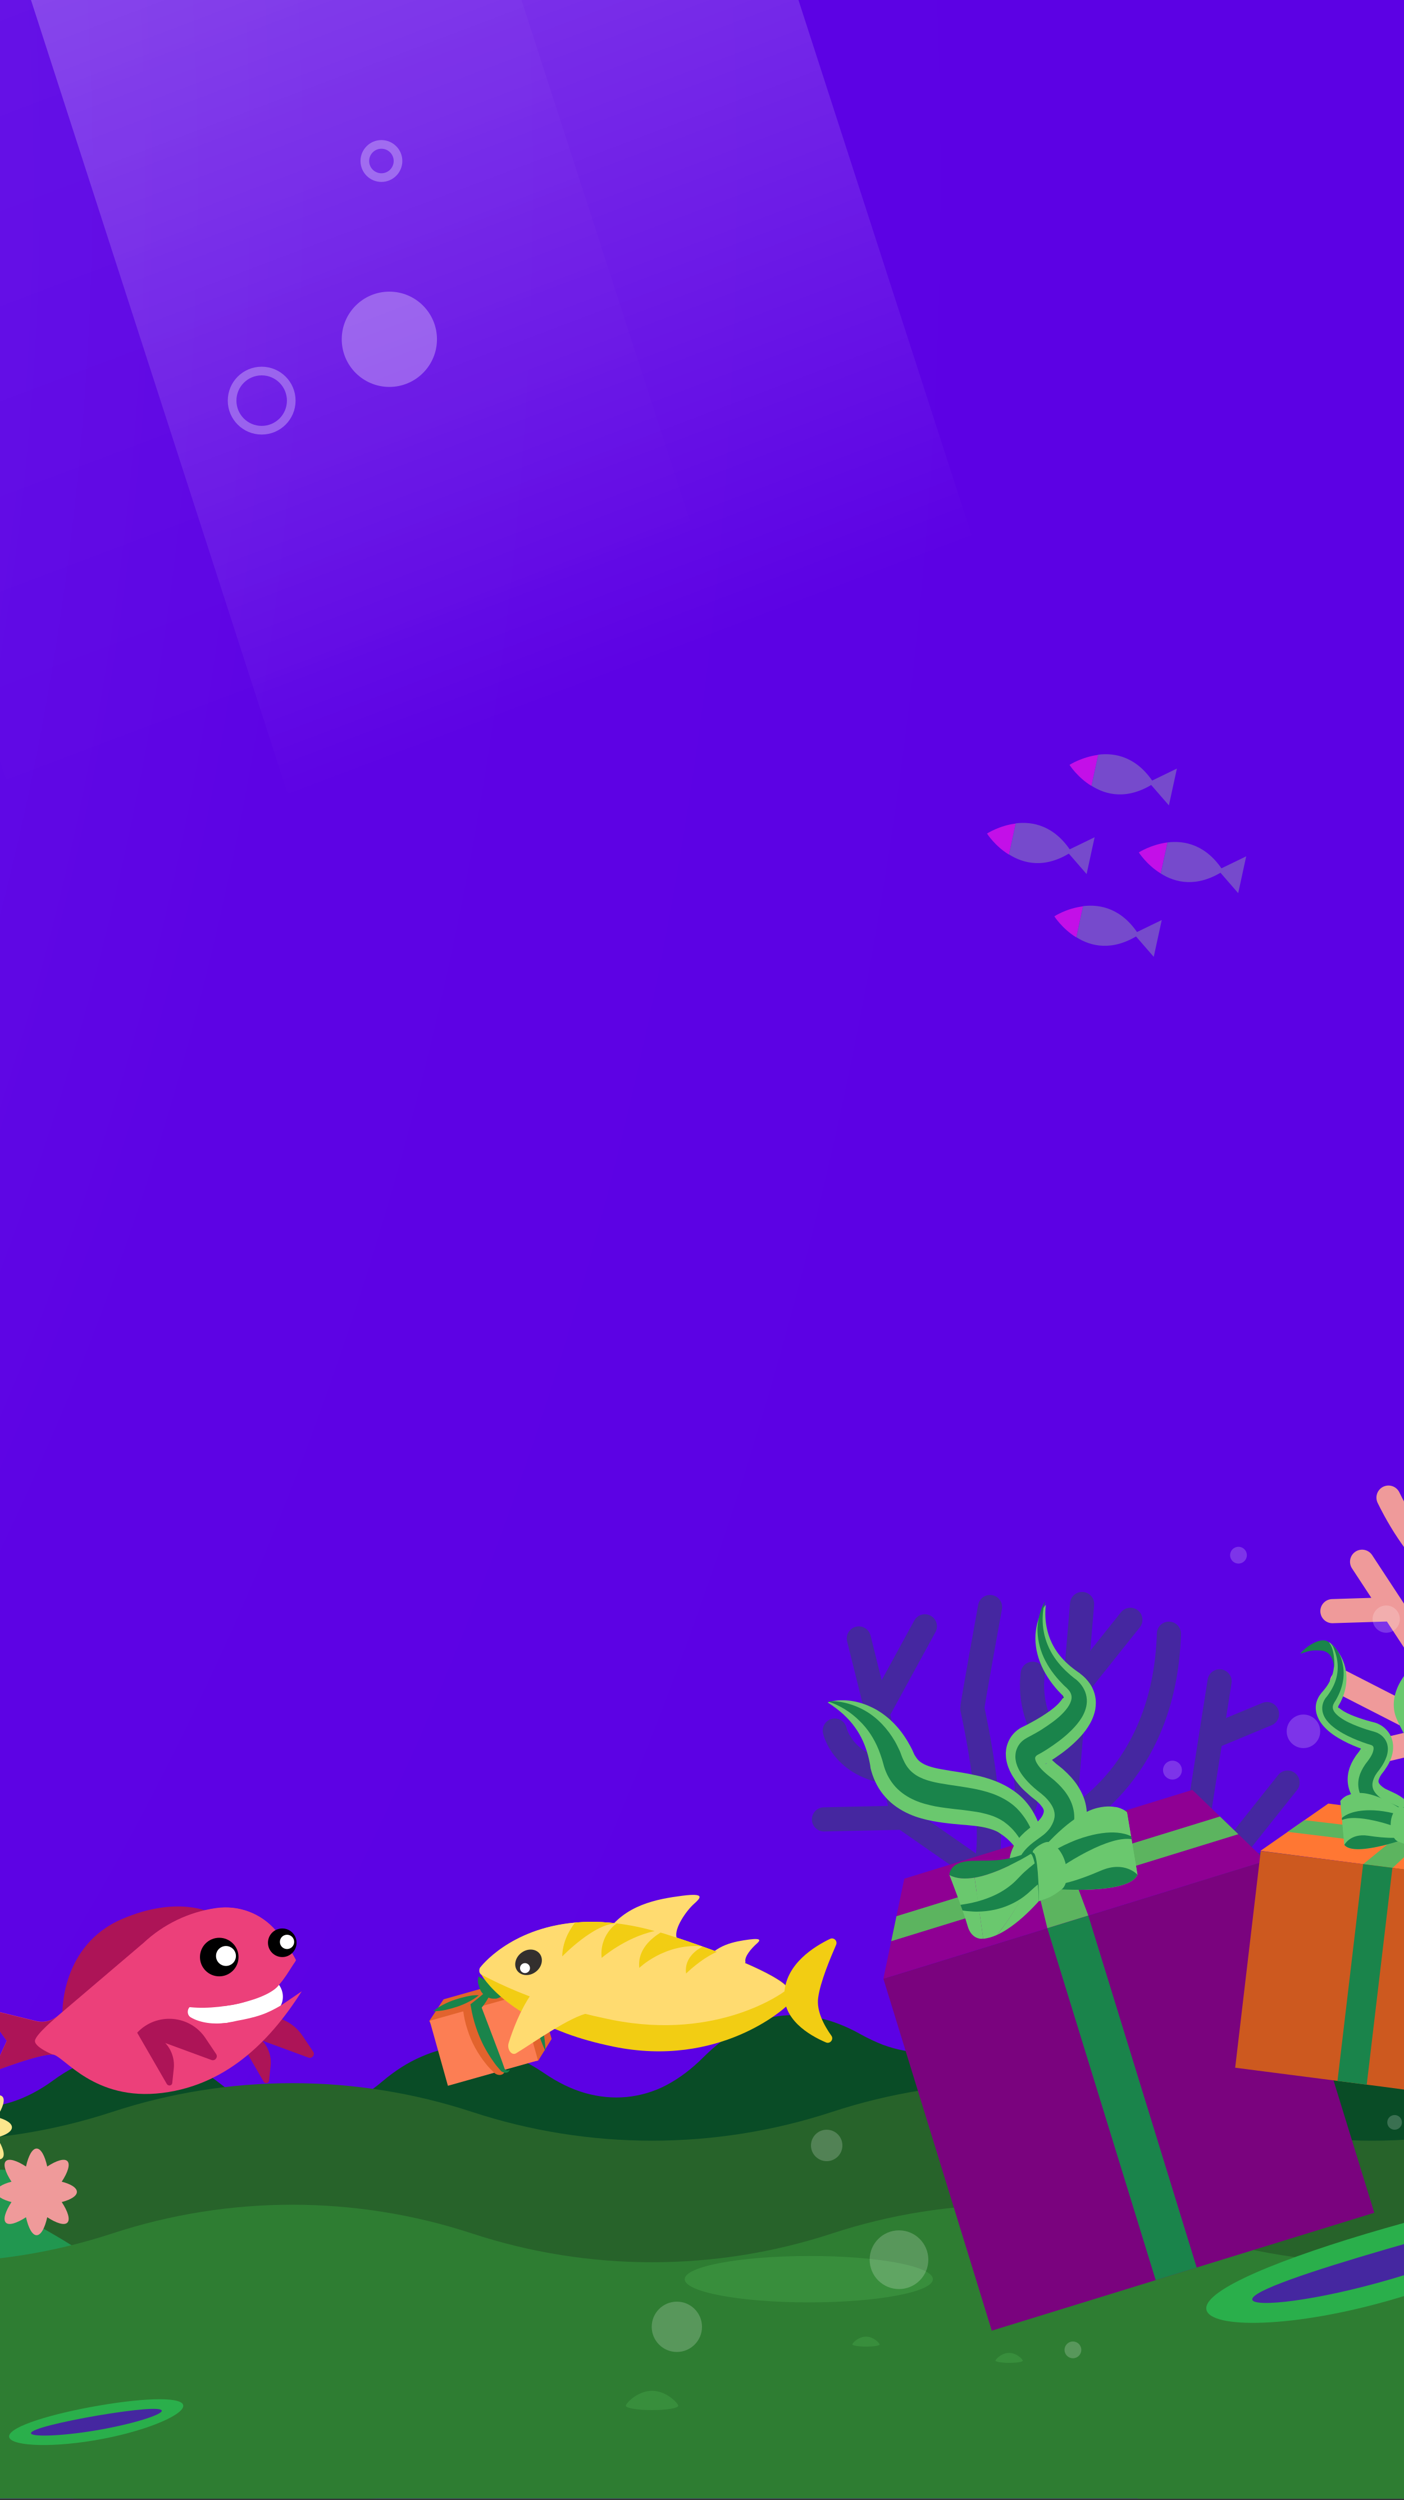 <svg width="413" height="735" fill="none" xmlns="http://www.w3.org/2000/svg"><rect width="100%" height="100%" fill="#333333" stroke="none"/><g clip-path="url(#clip0)"><path fill="#5D01E4" d="M0 0h413v734.589H0z"/><g clip-path="url(#clip1)"><path d="M547.36-56.111H-544.545V1234.87H547.36V-56.111z" fill="url(#paint0_radial)"/><path d="M404.105 515.197l21.148-5.033 29.237-14.588" stroke="#EF9A9A" stroke-width="7.097" stroke-miterlimit="10" stroke-linecap="round" stroke-linejoin="round"/><path d="M486.339 533.671l-22.23-36.439-43.187-7.262-20.256-30.834M464.109 497.232l-4.268-18.666s-32.549.255-51.403-38.286M408.182 473.151l-16.243.51M394.742 494.557l30.511 15.607" stroke="#EF9A9A" stroke-width="7.097" stroke-miterlimit="10" stroke-linecap="round" stroke-linejoin="round"/><path d="M378.755 546.731l-21.339 4.141-32.613-1.211" stroke="#4527A0" stroke-width="7.097" stroke-miterlimit="10" stroke-linecap="round" stroke-linejoin="round"/><path d="M311.426 597.568l5.223-42.428 36.372-24.399 5.732-36.439M316.648 555.14l-3.822-18.729s29.747-13.187 31.021-56.124M312.826 536.411l5.478-64.852M303.781 492.072c-1.911 16.563 10.574 25.864 10.574 25.864M289.449 550.872c4.65-12.677-3.439-48.607-3.439-48.607 0-1.147 5.223-29.814 5.223-29.814M301.871 523.351c1.783 14.907-10.574 11.021-10.574 11.021" stroke="#4527A0" stroke-width="7.097" stroke-miterlimit="10" stroke-linecap="round" stroke-linejoin="round"/><path d="M314.993 568.646l-49.238-34.274-13.122-52.684M245.561 508.763s2.229 10.575 16.816 12.359M357.67 510.164l15.033-6.243M378.755 524.052l-21.339 26.82M257.92 503.985l14.141-25.864M332.509 476.209l-16.37 20.514M265.754 534.372l-23.377.51" stroke="#4527A0" stroke-width="7.097" stroke-miterlimit="10" stroke-linecap="round" stroke-linejoin="round"/><path d="M627.86 379.51c-2.166.701-4.141 1.465-5.988 2.357-1.847.892-3.567 1.784-5.159 2.867-3.058 2.102-5.606 4.523-7.517 7.39-.509.701-.892 1.465-1.337 2.23-.446.764-.828 1.528-1.147 2.357-.701 1.656-1.21 3.376-1.592 5.223-.383 1.848-.701 3.759-.765 5.861-.127 2.039-.063 4.269.064 6.562.573 9.173-1.72 16.946-6.688 22.488-1.21 1.401-2.612 2.675-4.077 3.822-1.529 1.083-3.248 2.102-5.032 2.931-3.567 1.656-7.835 2.675-12.421 3.057-1.147.064-2.293.255-3.376.383-1.083.127-2.166.318-3.185.573-2.102.446-4.013 1.019-5.796 1.72-1.784.701-3.568 1.465-5.096 2.421-1.593.955-2.994 2.038-4.332 3.249-1.337 1.21-2.548 2.548-3.694 4.013-1.083 1.466-2.039 3.122-2.93 4.842-.892 1.72-1.656 3.631-2.293 5.67-.319 1.019-.574 2.102-.828 3.185-.255 1.083-.51 2.166-.701 3.376-3.313 18.539-16.753 28.54-35.607 26.438-18.791-2.039-31.339 5.606-38.219 23.38-6.879 17.774-21.912 25.291-40.384 20.194-2.293-.637-4.523-1.083-6.688-1.401-2.166-.319-4.268-.446-6.306-.382-2.039.063-3.95.254-5.861.637-1.91.382-3.694.891-5.478 1.592-3.439 1.465-6.752 3.504-9.745 6.243-2.994 2.74-5.669 6.243-8.154 10.448-.637 1.019-1.21 2.039-1.911 2.994-.636.956-1.337 1.848-2.038 2.676-1.401 1.72-2.93 3.185-4.522 4.587-3.185 2.675-6.625 4.714-10.383 5.988-.956.318-1.911.573-2.867.764-.955.191-1.974.319-2.93.446-1.974.191-4.013.255-6.115.064-4.14-.319-8.471-1.338-12.93-3.185-4.459-1.911-8.727-3.122-12.867-3.568-2.038-.255-4.077-.255-5.988-.127-1.974.127-3.822.509-5.733.955-3.758.892-7.325 2.549-10.701 4.969-1.656 1.211-3.312 2.612-4.905 4.141-.764.765-1.592 1.593-2.356 2.485-.765.828-1.529 1.72-2.293 2.675-2.994 3.759-6.307 6.817-9.81 9.174-3.503 2.293-7.261 3.95-11.147 4.65-3.886.765-7.962.701-12.103-.063-2.102-.383-4.14-.956-6.242-1.72-2.102-.829-4.268-1.848-6.37-2.995-4.267-2.42-8.408-4.013-12.484-4.905-2.039-.446-4.013-.701-6.052-.764-1.974-.128-3.949 0-5.924.255-7.771 1.083-15.096 5.287-21.975 12.104-3.44 3.44-7.071 6.179-10.829 8.154-.955.509-1.911.955-2.866 1.338-.956.382-1.911.7-2.93 1.019-1.975.573-3.95.955-5.924 1.147-4.013.382-8.09 0-12.166-1.147-4.077-1.147-8.217-3.185-12.294-5.988-4.077-2.74-8.09-4.778-12.103-5.989-4.013-1.274-8.026-1.847-12.038-1.656-3.95.191-7.899 1.21-11.785 2.93-3.885 1.657-7.707 4.078-11.465 7.263-3.758 3.185-7.644 5.606-11.593 7.262-3.949 1.593-8.026 2.421-12.039 2.485-2.038.063-4.077-.128-6.051-.446-2.038-.319-4.013-.892-6.051-1.657-4.013-1.529-8.026-3.822-11.848-6.88-4.013-3.185-8.09-5.478-12.166-7.071-2.038-.764-4.077-1.338-6.179-1.72-2.038-.382-4.14-.573-6.179-.573-4.14-.192-8.281.382-12.421 1.783-4.14 1.402-8.281 3.568-12.357 6.562-15.797 11.531-32.868 10.384-46.754-3.249-13.886-13.569-29.237-15.544-45.799-5.797-4.14 2.484-8.281 4.013-12.357 4.905-4.077.828-8.026.828-11.848.127-7.644-1.528-14.651-6.115-20.256-13.823-1.401-1.912-2.866-3.632-4.395-5.161-1.465-1.592-3.058-2.93-4.65-4.14-.765-.574-1.592-1.147-2.421-1.657-.828-.509-1.656-1.019-2.484-1.401-1.656-.892-3.376-1.529-5.159-2.039-1.784-.509-3.567-.892-5.415-1.019-1.847-.191-3.821-.128-5.732.064-3.886.318-8.09 1.465-12.421 3.121-2.166.892-4.332 1.529-6.434 2.039-2.102.446-4.14.7-6.179.764-4.013.191-7.771-.51-11.274-1.911-1.784-.637-3.376-1.593-4.968-2.676-1.529-1.083-3.058-2.293-4.396-3.758-1.337-1.465-2.611-3.058-3.758-4.842-.573-.892-1.146-1.784-1.656-2.803s-1.019-2.038-1.465-3.058c-.892-2.102-1.911-4.077-2.93-5.861-1.083-1.783-2.166-3.44-3.376-4.905-2.421-2.93-5.032-5.287-8.09-6.944-1.528-.828-3.057-1.529-4.777-2.038-1.656-.574-3.44-.892-5.351-1.147-3.694-.51-7.771-.382-12.293.382-8.982 1.338-16.88-.318-22.677-4.778-.764-.573-1.465-1.146-2.102-1.72-.7-.637-1.337-1.274-1.911-1.975-1.21-1.465-2.229-3.057-3.185-4.777-.955-1.721-1.719-3.568-2.356-5.543-.637-1.975-1.083-4.204-1.338-6.498-2.42-18.219-12.039-27.584-30.447-29.814-4.587-.573-8.663-1.847-12.23-3.567-.892-.446-1.784-.892-2.548-1.465-.828-.51-1.593-1.084-2.293-1.721-1.465-1.21-2.803-2.548-4.013-4.013-2.421-2.867-4.013-6.371-5.096-10.257-.51-1.911-.892-3.949-1.019-6.115-.128-2.166-.128-4.396.127-6.753 1.656-18.666-5.988-30.642-23.759-37.076-4.395-1.657-8.281-3.759-11.402-6.307-3.121-2.612-5.605-5.67-7.389-9.11-1.72-3.44-2.803-7.262-3.121-11.34-.319-4.14.127-8.536 1.337-13.187 1.211-4.65 1.784-9.046 1.593-13.059-.064-2.039-.319-4.014-.701-5.925-.382-1.911-1.019-3.758-1.72-5.542-.382-.892-.828-1.72-1.274-2.612-.445-.828-.955-1.72-1.528-2.484-1.083-1.657-2.357-3.186-3.758-4.715-2.867-2.93-6.37-5.733-10.638-8.09-16.88-9.683-22.74-25.801-16.179-44.466 3.248-9.301 3.631-17.965 1.083-25.737-2.548-7.772-7.962-14.653-16.179-20.386l-12.676-8.919-12.676-8.982-95.674 30.069c9.236 29.75 18.663 60.265 29.492 91.162 10.892 30.897 23.25 62.112 38.219 92.946l5.732 11.53c1.975 3.823 4.013 7.645 5.988 11.467.509.956 1.019 1.911 1.529 2.867l1.592 2.867 3.185 5.733c2.102 3.823 4.331 7.581 6.561 11.34 8.917 15.034 18.536 29.814 29.046 44.084 10.51 14.27 21.785 28.157 33.823 41.472l4.587 4.969c1.528 1.656 3.057 3.313 4.65 4.905l9.491 9.62 9.873 9.364c.828.765 1.656 1.593 2.484 2.294l2.548 2.229 5.096 4.523c1.719 1.466 3.376 2.995 5.159 4.46l5.287 4.332c3.567 2.867 7.07 5.797 10.765 8.473l5.478 4.14 2.739 2.039 1.401 1.019 1.402.956 11.338 7.836c.955.637 1.911 1.274 2.866 1.911l2.93 1.847 5.797 3.695c3.885 2.485 7.835 4.778 11.784 7.071 1.975 1.147 3.949 2.294 5.987 3.377l5.988 3.312c2.038 1.083 4.013 2.103 6.051 3.122 2.039 1.019 4.013 2.102 6.052 3.122 32.485 16.117 66.054 28.157 99.623 37.012 16.816 4.46 33.632 8.218 50.448 11.34 16.817 3.121 33.569 5.606 50.258 7.644 33.378 4.014 66.5 6.18 99.305 7.008 4.077.064 8.217.127 12.294.191l6.115.064h6.115l12.23-.064h6.115l6.115-.127c16.307-.255 32.677-.829 48.984-1.657 32.74-1.72 65.544-4.65 98.285-9.046 32.804-4.395 65.545-10.32 98.158-18.092 32.55-7.772 64.972-17.328 96.757-29.05l11.911-4.586 5.924-2.294 2.994-1.147 2.994-1.21c7.898-3.249 15.797-6.625 23.632-10.129 15.606-7.071 31.02-14.652 46.117-22.934 30.256-16.5 59.366-35.356 86.883-57.016 13.759-10.83 27.072-22.297 39.875-34.528 12.803-12.232 25.097-25.164 36.626-38.988 23.122-27.521 43.506-58.163 59.43-91.735l-90.514-43.193c-2.23.956-4.459 1.912-6.689 2.803-2.229.892-4.395 1.784-6.624 2.676-4.841 1.465-9.173 3.122-13.631 4.523z" fill="#094C26"/><path d="M774.061 620.884c-34.333-11.276-71.533-11.276-105.866 0s-71.532 11.276-105.865 0-71.533-11.276-105.866 0-71.532 11.276-105.865 0-71.533-11.276-105.866 0-71.532 11.276-105.865 0-71.533-11.276-105.866 0c-34.333 11.276-71.533 11.276-105.866 0-34.333-11.276-71.533-11.276-105.866 0s-71.532 11.276-105.865 0-71.533-11.276-105.866 0-71.532 11.276-105.865 0c-7.644-2.485-15.479-4.459-23.314-5.861v118.619l1346.696-2.675v-92.691l-52.996-17.392z" fill="#27632A"/><path d="M-26.047 652.418l19.109-12.423c7.325-4.777 17.199-1.146 19.683 7.199 1.147 3.822.509 7.963-1.847 11.276l-12.166 17.391c-4.14 5.925-12.421 7.39-18.345 3.122l-6.943-4.969c-7.453-5.351-7.198-16.563.509-21.596z" fill="#219750"/><path d="M13.318 715.359l21.466-7.772c8.217-2.994 11.274-12.996 6.051-20.067-2.357-3.249-6.115-5.161-10.064-5.352l-21.211-.764c-7.262-.255-13.313 5.478-13.568 12.741l-.255 8.536c-.255 9.238 8.854 15.799 17.58 12.678z" fill="#7CB342"/><path d="M-30.058 580.431l-50.321 15.162c-5.605 1.72-9.937 6.179-11.338 11.913l-6.561 25.864c-1.147 4.523-4.141 8.345-8.217 10.575l-35.034 19.112c-4.331 2.357-7.453 6.561-8.408 11.403-2.675 13.442-7.516 44.657-5.351 44.657H30.901c1.784 0-4.14-52.811-5.924-56.06-1.083-2.039-22.613-13.824-38.537-22.361-8.981-4.841-11.593-16.499-5.478-24.654l7.134-9.619c4.586-6.18 4.395-14.652-.51-20.577-4.268-5.288-11.211-7.39-17.644-5.415z" fill="#219750"/><path d="M3.51 625.407c0-1.21-1.72-2.293-4.459-2.994 1.847-2.803 2.548-5.16 1.656-6.052-.892-.892-3.185-.191-5.924 1.592-.701-3.185-1.847-5.287-3.121-5.287-1.274 0-2.42 2.102-3.121 5.287-2.739-1.783-5.032-2.484-5.924-1.592-.892.892-.191 3.249 1.656 6.052-2.739.701-4.459 1.784-4.459 2.994 0 1.21 1.72 2.293 4.459 2.994-1.847 2.803-2.548 5.16-1.656 6.052.892.892 3.185.191 5.924-1.592.701 3.185 1.847 5.287 3.121 5.287 1.274 0 2.421-2.102 3.121-5.287 2.739 1.783 5.032 2.484 5.924 1.592.892-.892.191-3.249-1.656-6.052 2.739-.701 4.459-1.784 4.459-2.994z" fill="#FCE68D"/><path d="M22.619 644.391c0-1.21-1.72-2.293-4.459-2.994 1.847-2.803 2.548-5.16 1.656-6.052-.892-.892-3.185-.191-5.924 1.593-.701-3.186-1.847-5.288-3.121-5.288-1.274 0-2.42 2.102-3.121 5.288-2.739-1.784-5.032-2.485-5.924-1.593-.892.892-.191 3.249 1.656 6.052-2.739.701-4.459 1.784-4.459 2.994 0 1.211 1.72 2.294 4.459 2.994-1.847 2.803-2.548 5.16-1.656 6.052.892.892 3.185.191 5.924-1.592.701 3.185 1.847 5.287 3.121 5.287 1.274 0 2.421-2.102 3.121-5.287 2.739 1.783 5.032 2.484 5.924 1.592.892-.892.191-3.249-1.656-6.052 2.675-.7 4.459-1.783 4.459-2.994z" fill="#EF9A9A"/><path d="M37.653 674.779c0-1.211-1.72-2.294-4.459-2.995 1.847-2.803 2.548-5.16 1.656-6.052-.892-.891-3.185-.191-5.924 1.593-.701-3.185-1.847-5.288-3.121-5.288-1.274 0-2.421 2.103-3.121 5.288-2.739-1.784-5.032-2.484-5.924-1.593-.892.892-.191 3.249 1.656 6.052-2.739.701-4.459 1.784-4.459 2.995 0 1.21 1.72 2.293 4.459 2.994-1.847 2.803-2.548 5.16-1.656 6.052.892.892 3.185.191 5.924-1.593.701 3.185 1.847 5.288 3.121 5.288 1.274 0 2.42-2.103 3.121-5.288 2.739 1.784 5.032 2.485 5.924 1.593.892-.892.191-3.249-1.656-6.052 2.739-.701 4.459-1.784 4.459-2.994z" fill="#C5E1A5"/><path d="M774.061 656.623c-34.333-11.276-71.533-11.276-105.866 0-34.333 11.275-71.532 11.275-105.865 0-34.333-11.276-71.533-11.276-105.866 0-34.333 11.275-71.532 11.275-105.865 0-34.333-11.276-71.533-11.276-105.866 0-34.333 11.275-71.532 11.275-105.865 0-34.333-11.276-71.533-11.276-105.866 0-34.333 11.275-71.533 11.275-105.866 0-34.333-11.276-71.533-11.276-105.866 0-34.333 11.275-71.532 11.275-105.865 0-34.333-11.276-71.533-11.276-105.866 0-34.333 11.275-71.532 11.275-105.865 0-7.644-2.485-15.479-4.46-23.314-5.861v118.555l1346.696-2.675v-92.691l-52.996-17.328z" fill="#2E7D32"/><path d="M274.417 670.064c0 3.759-16.306 6.817-36.498 6.817-20.129 0-36.499-3.058-36.499-6.817 0-3.758 16.307-6.816 36.499-6.816 20.192-.064 36.498 2.994 36.498 6.816zM258.746 689.24c0 .382-1.783.637-4.012.637-2.23 0-4.013-.319-4.013-.637 0-.382 1.783-2.294 4.013-2.294 2.229 0 4.012 1.912 4.012 2.294zM300.852 694.018c0 .382-1.783.637-4.013.637-2.229 0-4.013-.319-4.013-.637 0-.383 1.784-2.294 4.013-2.294 2.23 0 4.013 1.911 4.013 2.294zM314.993 674.779c0 .828-4.204 1.529-9.364 1.529-5.159 0-9.363-.701-9.363-1.529s4.204-5.415 9.363-5.415c5.16 0 9.364 4.587 9.364 5.415zM199.508 707.268c0 .701-3.439 1.274-7.707 1.274s-7.707-.573-7.707-1.274c0-.701 3.439-4.395 7.707-4.395s7.707 3.694 7.707 4.395z" fill="#388E3C"/><path d="M53.894 707.459c-.446 2.867-12.103 7.645-26.244 10.002-14.141 2.357-25.415 1.465-24.969-1.338.446-2.803 12.357-6.498 26.498-8.919 14.141-2.42 25.16-2.611 24.715.255z" fill="#2AAF4B"/><path d="M47.588 708.797c-.191 1.21-8.854 3.95-19.491 5.734-10.638 1.783-19.173 1.911-18.982.764.191-1.21 8.981-3.313 19.619-5.16 10.638-1.784 19.046-2.612 18.855-1.338z" fill="#4527A0"/><path d="M410.543 708.13c22.74-20.704 35.925-91.735 35.925-91.735 17.645-5.606 35.289-11.849 52.869-18.857 0 .064 29.683 45.422 58.475 55.169-48.474 24.08-97.903 42.555-147.269 55.423z" fill="#388E3C"/><path d="M276.455 819.835c46.754-27.902 78.284-142.253 78.284-142.062 35.99-7.517 72.106-17.965 108.032-31.471-.064.064 57.073 70.968 113.636 77.211-97.903 55.424-200.584 87.531-299.952 96.322z" fill="#2E7D32"/><path d="M462.643 647.576c.892 5.543-22.421 19.494-52.232 28.222-29.811 8.791-54.653 8.919-55.545 3.121-.891-5.797 22.486-15.161 52.296-23.762 29.747-8.536 54.589-13.25 55.481-7.581z" fill="#2AAF4B"/><path d="M449.204 652.482c.382 2.42-17.39 10.957-39.684 17.455-22.358 6.562-40.767 8.536-41.149 6.116-.382-2.485 17.39-8.41 39.748-14.907 22.294-6.498 40.702-11.085 41.085-8.664z" fill="#4527A0"/><path d="M162.269 599.436l-3.95 6.371-24.332 3.567-7.708-15.225 4.204-6.371 26.435-7.453 5.351 19.111z" fill="#E2632D"/><path d="M158.255 605.743l-26.498 7.454-5.351-19.112 26.498-7.454 5.351 19.112z" fill="#FC7E54"/><path d="M154.01 584.838c1.918-2.202 3.257-4.175 2.991-4.406-.265-.231-2.034 1.367-3.951 3.57-1.918 2.202-3.257 4.175-2.991 4.406.265.231 2.034-1.367 3.951-3.57z" fill="#C73A07"/><path d="M143.796 583.765c-.191 1.529-.7 2.93-1.337 4.268-.319.701-.701 1.338-1.083 1.975s-.828 1.274-1.274 1.847l.637-2.23c.764 1.721 1.465 3.377 2.102 5.097l1.911 5.16c.573 1.72 1.147 3.504 1.656 5.351.127.446.255.892.382 1.402.128.446.255.955.319 1.401 0 .255.064.574.318.765.128.127.255.191.446.191s.446-.064.637-.191c0 .255-.127.509-.382.764-.191.255-.573.382-.956.446-.764.064-1.465-.255-1.974-.828-.764-.764-1.465-1.401-2.102-2.23-1.274-1.529-2.357-3.185-3.312-4.905-.956-1.72-1.72-3.567-2.294-5.415-.637-1.847-1.019-3.822-1.273-5.733l-.192-1.657.828-.573 3.313-2.293c1.21-.956 2.356-1.784 3.63-2.612z" fill="#E2632D"/><path d="M145.199 583.573c-.191.701-.446 1.402-.701 2.039-.255.637-.637 1.338-.956 1.911-.7 1.274-1.592 2.421-2.548 3.568l.446-1.529 3.95 10.384c.637 1.72 1.337 3.504 1.974 5.224.319.891.637 1.783.956 2.675.063.319.255.637.573.765.127.063.319.127.51.063.191 0 .382-.127.573-.318-.064.255-.191.509-.382.701-.191.191-.51.318-.828.318-.637 0-1.274-.318-1.656-.828-.701-.765-1.274-1.465-1.848-2.293-1.146-1.593-2.166-3.249-3.057-4.969-1.72-3.441-2.994-7.199-3.631-11.021l-.191-1.02.573-.446c1.083-.828 2.102-1.656 3.121-2.548l3.122-2.676zM146.727 585.931c2.165-.574 4.395-.892 6.624-1.147.573-.064 1.274-.191 2.102.191.382.191.828.446 1.019.828.255.319.446.637.573.956.128.318.191.573.319.828l.255.764.509 1.593c.637 2.102 1.21 4.268 1.593 6.498.382 2.166.7 4.396.764 6.689-.955-2.039-1.72-4.141-2.42-6.243-.701-2.102-1.402-4.205-2.039-6.307l-.955-3.121c-.064-.192-.128-.383-.191-.51-.064-.127-.128-.191-.255-.255-.191-.127-.637-.191-1.21-.191-2.23-.127-4.459-.255-6.688-.573z" fill="#1A844B"/><path d="M140.802 581.089c.828.446 1.529.892 2.166 1.21.637.319 1.21.51 1.528.446.191 0 .255-.063.255-.191 0 0 .064-.063.064-.127l.063-.064h-.254c-.255.064-.51.191-.637.319-.128.127-.191.191-.255.255-.064.063-.064.127-.064.191v.191s0-.128-.063-.382c-.064-.255-.192-.638-.255-1.147-.191-1.083-.128-2.166.191-3.122.573-1.911 2.165-3.503 4.076-3.631-.191 1.848 0 3.058.319 4.077.191.51.382.892.573 1.211.128.191.255.509.446.892.191.445.319 1.019.382 1.72v.637c0 .191-.063.445-.063.637-.064.446-.255.828-.446 1.21s-.51.828-.892 1.147c-.382.382-.956.7-1.529.892-.127.063-.318.063-.446.127h-.892c-.318 0-.7-.064-1.019-.191-.7-.191-1.274-.573-1.719-.956-.892-.828-1.274-1.783-1.466-2.675-.382-.892-.382-1.72-.063-2.676zM140.866 586.568c-.955.828-2.038 1.465-3.057 1.975-1.083.573-2.166 1.019-3.313 1.401-1.146.382-2.293.701-3.439.956-1.211.254-2.357.382-3.631.382.955-.828 2.038-1.465 3.057-1.975 1.083-.573 2.166-1.019 3.313-1.402 1.146-.382 2.293-.7 3.439-.955 1.147-.255 2.357-.446 3.631-.382z" fill="#1A844B"/><path d="M439.516 553.064l-68.733-8.938 8.014-5.583 4.931-3.435 7-4.877 68.857 8.792-6.199 4.337-5.239 3.666-8.631 6.038z" fill="#F73"/><path d="M400.988 548.054l8.63 1.122 15.538-14.549-6.907-.672-17.261 14.099z" fill="#5CB45F"/><path d="M378.797 538.543l4.931-3.435 69.658 8.252-5.24 3.666-69.349-8.483z" fill="#5CB45F"/><path fill="#7A037E" d="M259.855 581.715l112.521-34.665 31.879 103.48-112.521 34.665z"/><path fill="#1A844B" d="M308.078 566.859l12.056-3.714 31.879 103.48-12.056 3.714z"/><path d="M266.009 552.32l84.738-26.106 21.629 20.837-112.521 34.665 6.154-29.396z" fill="#8F0093"/><path d="M358.859 534.027l2.703 2.605 2.704 2.605-102.103 31.455.769-3.675.769-3.674 95.158-29.316z" fill="#5CB45F"/><path d="M301.83 541.284l9.079-2.797 9.226 24.658-12.056 3.714-6.249-25.575z" fill="#5CB45F"/><path d="M243.448 500.504c1.955-.656 4.094-.753 6.205-.55 2.111.204 4.241.814 6.29 1.748 4.114 1.829 7.671 5.082 10.199 8.909.651.965 1.21 1.938 1.753 2.949.292.513.505.996.743 1.532l.166.376.095.215c.024.053.071.16.071.16.086.123.134.23.22.353.268.459.565.842.839 1.171.289.29.593.542.873.74.561.396 1.267.761 2.291 1.117 1.023.355 2.324.686 3.88.938 1.54.291 3.227.551 5.083.833.929.14 1.881.335 2.848.491.991.209 1.982.419 3.051.659 2.083.503 4.276 1.182 6.504 2.23 2.228 1.048 4.476 2.503 6.373 4.398 3.6 3.714 5.427 8.421 5.812 12.699.224 2.173.138 4.225-.119 6.255-.256 2.03-.73 3.93-1.366 5.901-1.115-1.723-2.084-3.477-3.02-5.085-.975-1.624-1.888-3.178-2.891-4.502-.987-1.362-2.011-2.517-3.072-3.463-.53-.474-1.091-.87-1.612-1.252-.28-.198-.576-.357-.817-.54l-.435-.259-.373-.19c-.978-.471-2.071-.765-3.294-1.065-1.278-.277-2.678-.469-4.278-.606-.774-.081-1.625-.191-2.506-.225l-2.675-.246c-1.848-.189-3.851-.439-5.98-.827-2.113-.426-4.444-.982-6.881-2.067-2.398-1.07-4.98-2.7-6.989-4.993-1.001-1.101-1.887-2.379-2.55-3.659-.662-1.279-1.178-2.59-1.539-3.841-.104-.306-.153-.636-.257-.943-.009-.092-.048-.108-.017-.185l-.033-.145-.026-.277c-.074-.384-.108-.752-.197-1.097-.123-.714-.325-1.458-.502-2.149-.771-2.831-1.928-5.59-3.818-8.192-.949-1.347-2.074-2.586-3.385-3.808-1.427-1.267-2.899-2.419-4.664-3.508z" fill="#6AC86E"/><path d="M243.564 500.211c1.909-.194 3.859.077 5.758.595 1.898.518 3.745 1.284 5.485 2.321 3.481 2.075 6.328 5.199 8.391 8.731.509.87.95 1.801 1.39 2.733.228.447.387.956.561 1.426l.269.686.236.539c.614 1.403 1.397 2.602 2.379 3.522.982.92 2.171 1.653 3.606 2.213 1.435.561 3.023.958 4.734 1.269 1.711.311 3.492.559 5.35.838 1.858.279 3.754.573 5.698.975 1.929.44 3.921.95 5.868 1.8 1.948.85 3.882 1.964 5.518 3.497.203.168.39.375.577.583l.538.567c.336.4.672.799.992 1.237.657.837 1.205 1.722 1.7 2.63.494.909.919 1.88 1.267 2.82.333.979.627 1.943.828 2.916.441 1.96.635 3.868.681 5.808.062 1.902-.007 3.796-.131 5.715-.633-1.812-1.174-3.632-1.76-5.336-.609-1.758-1.249-3.438-2.012-5.033-.37-.77-.778-1.555-1.256-2.278-.439-.708-.916-1.431-1.424-2.076-.508-.645-1.07-1.267-1.662-1.811-.288-.292-.592-.544-.895-.797l-.483-.367-.443-.352c-1.237-.841-2.665-1.533-4.184-1.992-1.558-.475-3.2-.848-4.903-1.066-1.727-.272-3.522-.482-5.372-.668-1.834-.225-3.761-.442-5.72-.805-1.944-.401-3.989-.887-6.014-1.768-2.026-.881-4.031-2.156-5.669-3.913-1.599-1.742-2.745-3.843-3.389-5.972l-.39-1.404c-.111-.401-.223-.802-.373-1.218-.262-.818-.539-1.596-.855-2.39-1.278-3.137-3.095-6.037-5.597-8.444-2.572-2.569-5.689-4.547-9.294-5.731z" fill="#1A844B"/><path d="M307.657 471.763c-.185 1.355-.202 2.687-.127 3.971.075 1.283.296 2.567.609 3.803.626 2.472 1.734 4.678 3.149 6.595 1.465 1.917 3.188 3.544 5.155 4.953.239.17.478.341.744.535l.369.243c.027.024.082.073.136.121l.163.146.321.243c.858.68 1.717 1.578 2.48 2.694.762 1.116 1.309 2.474 1.536 3.806.127.679.178 1.333.153 1.962-.025.63-.077 1.235-.162 1.768-.453 2.202-1.314 3.823-2.204 5.201-.91 1.402-1.925 2.538-2.973 3.601-2.073 2.101-4.289 3.815-6.619 5.383-.589.386-1.179.772-1.746 1.134l-.914.531-.227.144-.043.049.021-.024h.049c.07-.024.113-.073.184-.097.227-.144.47-.362.642-.773.075-.194.145-.436.16-.726.016-.073.01-.121.005-.17-.006-.048-.011-.096.01-.121-.005-.048-.011-.097.011-.121-.006-.048-.006-.048-.012-.097-.055-.266-.06-.315 0-.218.027.025.032.073.06.097.027.025.06.097.087.122.087.121.168.194.31.364.087.121.25.267.392.437.163.145.304.315.494.485.191.17.354.316.544.486l.299.267.32.243.859.68.538.438.543.485c.707.632 1.425 1.36 2.121 2.112.675.777 1.355 1.602 1.981 2.597.621.946 1.183 2.012 1.632 3.152.448 1.139.761 2.375.906 3.635.146 1.259.117 2.494-.068 3.632-.393 2.3-1.319 4.21-2.386 5.733-.545.774-1.149 1.451-1.781 2.103-.33.314-.638.604-.994.893-.335.266-.735.604-1.097.845-.725.483-1.314.869-1.887 1.182-.546.338-1.028.603-1.509.868-.865.531-1.541 1.013-1.935 1.4-.416.411-.653.676-.82 1.136-2.283 6.308-6.328 16.466-9.994 1.065-.187-.994-.31-2.059-.265-3.149.045-1.09.236-2.179.607-3.195.348-.992.822-1.96 1.361-2.782 1.078-1.644 2.352-2.851 3.557-3.817.579-.483 1.162-.917 1.654-1.304.492-.386.962-.748 1.248-1.014.157-.12.195-.217.346-.386.129-.145.259-.29.388-.435.232-.314.443-.604.583-.871.323-.58.435-1.088.428-1.355-.012-.314-.072-.411-.175-.678-.104-.267-.453-.752-.959-1.334-.277-.292-.555-.583-.908-.899l-.272-.243-.293-.218-.804-.632-.511-.413-.516-.461c-.326-.292-.68-.607-1.033-.923-.353-.316-.712-.68-1.044-1.02-.337-.388-.696-.752-1.012-1.165-.337-.388-.686-.873-1.007-1.334l-.501-.752c-.174-.243-.333-.558-.485-.825-.616-1.115-1.212-2.473-1.494-4.072-.022-.194-.072-.412-.094-.606-.022-.193-.023-.411-.045-.605-.023-.194-.023-.412-.024-.63-.001-.218-.023-.412.025-.629.04-.921.253-1.816.576-2.614.617-1.621 1.643-2.878 2.875-3.819.313-.242.632-.435.951-.628l.254-.12.114-.073.07-.024.184-.096.785-.385c.53-.266 1.06-.531 1.563-.82 2.066-1.109 4.023-2.315 5.731-3.57.854-.627 1.632-1.279 2.242-1.907.61-.628 1.074-1.257 1.285-1.547.064-.072.08-.145.129-.145.022-.024.071-.024.092-.048.049 0 .076.024.098 0 .048 0 .07-.024.064-.072.038-.097-.033-.291-.213-.582l-.087-.121-.054-.049c-.028-.024-.028-.024-.082-.073l-.44-.437c-.278-.291-.582-.607-.86-.898-2.208-2.451-4.098-5.314-5.252-8.344-1.181-3.054-1.599-6.252-1.224-9.132.174-1.453.527-2.833 1.015-4.091.467-1.451 1.086-2.637 1.944-3.651z" fill="#6AC86E"/><path d="M307.421 470.769c-.382 1.277-.607 2.604-.675 3.981-.097 1.352-.042 2.705.137 4.033.357 2.656 1.285 5.239 2.688 7.572 1.404 2.333 3.278 4.366 5.346 6.125.253.226.529.427.782.653l.416.327.522.377c.675.603 1.361 1.306 1.891 2.184.552.853.92 1.856 1.086 2.858.166 1.003.102 1.979-.08 2.806-.381 1.727-1.155 3.103-2.025 4.303-.87 1.2-1.859 2.25-2.881 3.224-2.045 1.949-4.281 3.546-6.579 5.043-.588.375-1.153.724-1.768 1.073l-.901.499-.212.125-.073.024-.022.025-.023.025c-.044.05-.117.075-.162.125-.184.15-.312.35-.368.525-.016.075-.033.151-.021.251.011.1.001.225.04.351.114.551.594 1.429 1.325 2.307.732.879 1.716 1.758 2.716 2.562l.888.704c.332.251.641.527.95.804.619.552 1.243 1.155 1.851 1.833.579.653 1.165 1.355 1.661 2.158.518.778.941 1.606 1.298 2.508.684 1.781.965 3.785.669 5.588-.274 1.778-.975 3.354-1.884 4.654-.451.675-.965 1.25-1.507 1.8-.246.275-.542.55-.844.774-.273.25-.62.525-.922.75-1.235.873-2.349 1.497-3.349 2.221-1.007.673-1.856 1.398-2.476 2.148-.642.775-.292-.926-1.19 2.577-.898 3.502-4.656-1.014-4.656-1.014s.23-1.728.541-2.529c.311-.8.678-1.551 1.13-2.226.931-1.325 2.071-2.374 3.206-3.248 1.134-.874 2.258-1.623 3.136-2.322.391-.325.777-.7 1.156-1.124.358-.4.687-.825.937-1.276.53-.875.902-1.801 1.028-2.677.126-.877-.023-1.729-.379-2.631-.175-.427-.429-.878-.733-1.33-.305-.451-.659-.903-1.036-1.33-.405-.452-.833-.879-1.305-1.256-.225-.201-.478-.427-.725-.603l-.86-.678c-1.253-1.03-2.49-2.135-3.633-3.516-.557-.678-1.148-1.431-1.628-2.309-.479-.877-.92-1.855-1.097-2.958-.114-.551-.156-1.128-.096-1.704.032-.601.164-1.202.381-1.727.405-1.076 1.086-1.951 1.919-2.6.207-.175.419-.3.654-.45l.19-.099.14-.1.213-.125.856-.449c.57-.299 1.113-.623 1.683-.922 1.114-.624 2.171-1.297 3.222-2.021 1.029-.699 2.029-1.423 2.974-2.197.945-.774 1.805-1.624 2.514-2.474.731-.874 1.305-1.8 1.582-2.676.277-.876.241-1.627-.126-2.405-.198-.401-.496-.803-.895-1.204l-.315-.327-.45-.402c-.281-.251-.568-.552-.827-.828-2.199-2.235-4.114-4.845-5.396-7.654-1.282-2.808-1.909-5.841-1.835-8.696.181-2.805.878-5.509 2.226-7.81z" fill="#1A844B"/><path d="M305.519 555.024s26.11 2.728 29.083-3.874l-3.097-18.334s-2.674-2.779-8.706-1.306c-7.992 1.918-16.867 12.863-16.867 12.863l-.413 10.651z" fill="#6AC86E"/><path d="M334.602 551.15s-3.718-4.204-10.696-1.228c-2.533 1.069-5.164 2.097-7.639 2.882 3.198-14.491 11.864-21.533 11.872-21.573 2.304.453 3.39 1.568 3.39 1.568l3.073 18.351z" fill="#6AC86E"/><path d="M334.604 551.149c-2.989 6.577-29.083 3.874-29.083 3.874l.058-1.41c3.828 1.808 11.391-.708 18.354-3.708 6.954-2.959 10.671 1.244 10.671 1.244zM285.856 547.068c-6.791.213-6.57 4.184-6.57 4.184 8.907 4.764 27.963-8.836 27.963-8.836-10.539 5.318-14.601 4.439-21.393 4.652z" fill="#1A844B"/><path d="M286.682 552.013l2.537 17.964c1.362-.123 2.742-.538 4.123-1.166 3.753-4.723 9.952-13.8 13.478-25.868l.49-.217-.022-.302c-.016-.025-11.353 8.036-20.606 9.589z" fill="#6AC86E"/><path d="M286.681 552.013c-2.766.448-5.333.344-7.397-.761 0 0 4.224 10.907 5.318 14.867 1.069 3.976 4.02 3.863 4.02 3.863.196-.024.408-.022.604-.046l-2.545-17.923zM293.343 568.811c7.331-3.349 14.345-12.364 14.345-12.364l-.424-14.007-.475.348c-3.542 12.043-9.693 21.3-13.446 26.023z" fill="#6AC86E"/><path d="M332.729 539.857c-.593-.313-1.285-.562-1.952-.72-1.352-.343-2.753-.44-4.139-.408-1.728.047-3.417.315-5.107.688-.979.223-1.951.51-2.923.798-.637.208-1.258.441-1.919.666-.621.232-1.25.506-1.855.763-1.234.531-2.436 1.111-3.629 1.756-1.211.621-2.331 1.323-3.477 2.042-1.129.744-2.226 1.536-3.298 2.312-1.065.842-2.113 1.708-3.105 2.607-.5.47-1 .94-1.443 1.443l-1.263 1.288c-1.639 1.572-3.562 2.873-5.663 3.905-1.652.805-3.44 1.455-5.31 1.982-.515.128-1.029.255-1.543.382-1.159.271-2.367.468-3.55.648l.008.066.313.849.217.596.056.139c1.067.178 2.11.265 3.202.321.586.036 1.181.031 1.76.002 2.136-.069 4.307-.407 6.413-1.055 1.34-.425 2.68-.955 3.923-1.632 1.259-.653 2.486-1.461 3.592-2.4.279-.219.541-.462.803-.705l.729-.656c.427-.421.91-.81 1.352-1.207.926-.785 1.852-1.57 2.85-2.298 3.472-2.637 7.154-5.061 11.038-7.126.499-.258.982-.54 1.472-.757 2.183-1.121 4.463-2.094 6.815-2.797 1.175-.352 2.375-.614 3.582-.705.734-.061 1.476-.057 2.217.054l-.166-.841z" fill="#1A844B"/><path d="M303.189 545.016c1.269.431 2.389 9.616 2.381 13.88 2.474-.679 3.177-1.001 5.936-3.169 2.776-2.144 1.885-11.41-3.62-13.838-1.414-.652-5.942 2.68-4.697 3.127z" fill="#1A844B"/><path d="M303.997 544.696c1.269.431 1.597 9.962 1.588 14.225 2.474-.679 3.97-1.346 6.746-3.49 2.775-2.144 1.884-11.41-3.621-13.838-1.43-.677-5.958 2.655-4.713 3.103z" fill="#6AC86E"/><path d="M432.118 616.866l-25.784-3.444-17.199-2.213-25.797-3.321 7.516-63.705 25.822 3.297 17.214 2.197 25.822 3.297-7.594 63.892z" fill="#CD591F"/><path d="M402.035 612.869l-8.599-1.107 7.544-63.733 8.607 1.099-7.552 63.741z" fill="#1A844B"/><path d="M390.903 482.723c.446.9.77 1.806 1.018 2.691.249.884.395 1.788.466 2.67.143 1.765-.113 3.411-.651 4.899-.572 1.493-1.392 2.823-2.433 4.035-.127.147-.254.293-.394.46l-.2.213c-.013.02-.04.06-.066.1l-.08.12-.167.206c-.439.574-.827 1.296-1.098 2.154-.27.858-.333 1.854-.179 2.791.07.479.188.931.352 1.357.165.426.343.832.527 1.184.832 1.444 1.812 2.438 2.754 3.264.964.839 1.937 1.483 2.916 2.074 1.938 1.167 3.884 2.052 5.875 2.823.501.188 1.003.376 1.483.55l.762.245.192.069.041.028-.021-.014-.034.006c-.054-.007-.096-.035-.15-.042-.193-.07-.413-.187-.629-.445-.098-.122-.203-.278-.282-.475-.028-.047-.035-.081-.043-.114-.007-.034-.015-.068-.035-.082-.008-.033-.015-.067-.036-.081-.007-.034-.007-.034-.015-.067-.024-.189-.031-.223-.05-.149-.014.02-.006.054-.019.074-.014.02-.02.074-.033.094-.032.093-.072.154-.131.287-.032.094-.112.214-.17.348-.08.121-.139.254-.232.395-.092.14-.172.26-.265.4l-.146.221-.166.206-.439.574-.273.366-.265.401c-.345.521-.675 1.109-.984 1.711-.288.616-.569 1.265-.773 2.023-.212.724-.354 1.524-.399 2.358-.046.833.025 1.716.219 2.593.193.877.502 1.716.898 2.467.813 1.518 1.905 2.702 3.006 3.603.561.458 1.141.842 1.734 1.206.303.172.586.33.902.482.296.138.654.317.963.435.618.237 1.119.424 1.592.565.46.16.857.279 1.255.398.727.252 1.311.494 1.677.707.386.227.614.378.837.67 3.069 4.007 8.268 10.415 7.216-.553-.101-.701-.265-1.443-.552-2.18-.286-.737-.675-1.455-1.171-2.1-.475-.632-1.032-1.231-1.6-1.722-1.137-.983-2.308-1.643-3.374-2.147-.516-.256-1.025-.477-1.458-.678-.433-.2-.846-.387-1.108-.531-.137-.062-.186-.123-.331-.219-.124-.083-.249-.165-.373-.247-.235-.185-.45-.356-.61-.519-.361-.354-.558-.686-.616-.869-.065-.216-.046-.29-.036-.485.01-.195.139-.57.355-1.032.126-.234.251-.468.423-.728l.133-.201.153-.186.413-.534.259-.347.252-.38c.159-.241.331-.501.504-.761.172-.261.337-.555.489-.829.144-.308.309-.602.432-.923.145-.308.274-.684.39-1.039l.173-.576c.065-.188.101-.423.145-.625.169-.839.266-1.84.088-2.966-.03-.135-.046-.29-.076-.425s-.081-.284-.11-.419c-.03-.135-.081-.284-.131-.432-.051-.149-.081-.284-.165-.426-.243-.622-.602-1.205-1.014-1.708-.81-1.026-1.819-1.752-2.898-2.236-.275-.124-.543-.215-.81-.306l-.206-.049-.096-.035-.055-.008-.15-.042-.638-.162c-.431-.113-.863-.226-1.281-.359-1.7-.492-3.347-1.063-4.832-1.7-.742-.319-1.437-.664-2.009-1.014-.573-.35-1.043-.719-1.258-.89-.062-.041-.09-.088-.124-.082-.021-.014-.055-.008-.075-.021-.034.006-.048.026-.068.012-.034.007-.055-.007-.062-.041-.049-.061-.045-.202.012-.424l.032-.093.027-.04c.013-.02.013-.02.04-.061l.204-.354c.126-.234.264-.488.389-.722.966-1.953 1.613-4.146 1.708-6.359.108-2.233-.35-4.466-1.286-6.382-.461-.968-1.03-1.863-1.665-2.658-.665-.93-1.374-1.659-2.21-2.241z" fill="#6AC86E"/><path d="M388.664 485.256c3.446.247 3.799 4.315 3.698 5.24.248-.925.282-5.979-1.541-7.706-1.822-1.726-6.472.925-8.323 3.391 2.159-.617 2.719-1.171 6.166-.925z" fill="#1A844B"/><path d="M391.429 483.098c.573.832.585.695.961 1.638.389.922.671 1.864.86 2.805.378 1.882.336 3.786-.103 5.581-.438 1.794-1.279 3.442-2.324 4.926-.125.189-.272.363-.397.552l-.216.28-.28.328c-.334.505-.652 1.079-.818 1.755-.188.661-.209 1.402-.089 2.116.121.714.398 1.381.723 1.928.679 1.145 1.553 1.995 2.453 2.711.9.717 1.847 1.314 2.801 1.855 1.908 1.081 3.867 1.896 5.847 2.632.504.183.986.351 1.504.512l.755.228.18.059.057.008.022.014.021.014c.044.029.101.037.145.066.166.079.304.201.384.315.03.049.06.099.075.17.016.071.053.156.055.248.05.395-.08 1.064-.389 1.766-.308.702-.795 1.437-1.311 2.123l-.461.601c-.174.217-.327.448-.48.679-.306.462-.604.959-.873 1.507-.254.526-.501 1.087-.661 1.706-.182.605-.285 1.232-.322 1.902-.061 1.319.216 2.741.853 3.948.616 1.193 1.485 2.192 2.437 2.972.479.408.979.739 1.492 1.049.239.158.513.309.78.425.253.137.563.282.83.398 1.08.444 2.015.731 2.894 1.101.871.335 1.644.726 2.26 1.163.637.453-.014-.677 1.453 1.627 1.466 2.304 3.049-1.304 3.049-1.304s-.572-1.164-.982-1.677c-.41-.513-.848-.984-1.327-1.393-.973-.795-2.028-1.372-3.037-1.829-1.009-.456-1.982-.828-2.768-1.197-.353-.174-.715-.383-1.084-.627-.347-.23-.681-.481-.965-.76-.582-.536-1.065-1.128-1.362-1.717-.297-.59-.394-1.198-.357-1.868.023-.317.095-.662.203-1.013.108-.352.251-.71.416-1.054.179-.365.38-.715.624-1.037.112-.168.237-.357.37-.511l.446-.58c.642-.874 1.253-1.799 1.733-2.901.233-.54.472-1.137.603-1.806.13-.669.209-1.402.073-2.187-.05-.396-.158-.799-.337-1.19-.165-.411-.401-.809-.679-1.144-.542-.691-1.231-1.207-1.974-1.548-.187-.094-.367-.153-.569-.226l-.158-.044-.122-.051-.18-.058-.712-.2c-.474-.132-.934-.286-1.409-.419-.934-.286-1.841-.615-2.756-.979-.893-.349-1.772-.72-2.623-1.132-.852-.413-1.661-.888-2.364-1.384-.725-.509-1.35-1.075-1.754-1.644-.404-.569-.556-1.093-.482-1.678.045-.303.16-.619.347-.949l.145-.266.223-.336c.139-.21.27-.456.387-.68 1.024-1.83 1.758-3.882 1.997-5.989.239-2.107-.037-4.284-.768-6.247-.793-1.915-1.466-2.668-2.965-4.083z" fill="#1A844B"/><path d="M425.96 523.439c-1.637 16.092-17.235 14.824-18.345 14.764 14.766-16.669 5.812-26.542 3.149-33.046-2.724-6.653 1.761-15.229 12.601-20.981-13.412 15.373 4.231 23.171 2.595 39.263z" fill="#6AC86E"/><path fill-rule="evenodd" clip-rule="evenodd" d="M433.282 468.298c-.271.459-.549.963-.83 1.512-1.147 2.249-2.234 5.057-2.944 8.141-1.43 6.211-1.263 13.177 2.49 19.058 4.21 6.597 7.542 15.215 8.009 23.953.471 8.804-1.978 17.875-9.523 24.861l-4.076-4.402c5.954-5.514 8.006-12.693 7.608-20.139-.402-7.512-3.309-15.144-7.076-21.046-4.226-6.623-4.825-14.044-3.865-20.535 2.216-3.965 5.635-7.859 10.207-11.403z" fill="#1A844B"/><path d="M415.669 539.863s-17.054 6.437-20.215 2.527l-1.154-12.859s1.306-2.338 5.617-2.412c5.705-.122 13.596 5.663 13.596 5.663l2.156 7.081z" fill="#6AC86E"/><path d="M395.453 542.39s1.755-3.478 6.967-2.711c1.89.272 3.838.498 5.638.589-4.703-9.169-11.765-12.369-11.778-12.395-1.467.711-2 1.651-2 1.651l1.173 12.866z" fill="#6AC86E"/><path d="M395.452 542.39c3.168 3.89 20.215-2.527 20.215-2.527l-.287-.937c-2.253 1.889-7.776 1.533-12.981.747-5.192-.761-6.947 2.717-6.947 2.717zM427.471 531.052c4.599-1.054 5.151 1.652 5.151 1.652-5.142 4.769-20.338-1.004-20.338-1.004 8.016 1.714 10.589.407 15.187-.648z" fill="#1A844B"/><path d="M427.787 534.519l1.465 12.512c-.936.158-1.937.122-2.975-.056-3.353-2.51-9.117-7.513-13.614-14.996l-.367-.059-.038-.207c.006-.019 9.042 3.395 15.529 2.806z" fill="#6AC86E"/><path d="M426.277 546.975c-5.514-.956-11.815-5.774-11.815-5.774l-2.185-9.481.38.149c4.503 7.464 10.267 12.596 13.62 15.106z" fill="#6AC86E"/><path d="M394.722 534.476c.343-.315.763-.604 1.184-.829.847-.468 1.771-.78 2.707-1.003 1.169-.273 2.351-.391 3.551-.439.697-.023 1.4-.001 2.104.021.464.027.922.074 1.406.108.458.047.929.12 1.381.186.922.139 1.831.316 2.747.539.922.204 1.799.478 2.695.758.889.301 1.765.639 2.623.972.863.377 1.72.774 2.544 1.203.419.227.838.455 1.224.714l1.075.643c1.378.766 2.899 1.301 4.492 1.623 1.251.25 2.567.371 3.916.395l1.104-.015c.826-.023 1.671-.104 2.498-.191l.006.045-.06.626-.041.438-.013.104c-.685.307-1.37.55-2.094.779-.387.128-.788.23-1.182.312-1.446.331-2.964.486-4.493.423-.974-.049-1.967-.169-2.922-.405-.96-.216-1.927-.542-2.836-.978-.225-.098-.444-.214-.663-.331l-.606-.312c-.36-.208-.753-.384-1.12-.572-.761-.365-1.521-.729-2.32-1.041-2.796-1.159-5.697-2.138-8.669-2.839-.381-.085-.755-.19-1.122-.249-1.664-.368-3.367-.619-5.07-.677-.852-.029-1.704.007-2.531.158-.503.089-1.001.223-1.479.427l-.036-.593z" fill="#1A844B"/><path d="M415.467 532.731c-.776.514.092 6.88.849 9.741-1.781-.019-2.31-.111-4.546-1.081-2.242-.95-3.277-7.33-.009-9.932.835-.687 4.463.752 3.706 1.272z" fill="#1A844B"/><path d="M414.869 532.658c-.776.514.685 6.973 1.442 9.834-1.781-.019-2.903-.204-5.145-1.154-2.242-.951-3.278-7.33-.009-9.932.841-.707 4.469.732 3.712 1.252z" fill="#6AC86E"/><g opacity=".5"><path opacity=".5" d="M263.46 340.199H37.715L-108.98-113h225.808L263.46 340.199z" fill="url(#paint1_linear)"/><path opacity=".5" d="M622.014 340.199h-79.112L396.27-113h79.048l146.696 453.199z" fill="url(#paint2_linear)"/></g><path d="M321.993 246.142l-8.28 4.013 5.924 6.817 2.356-10.83z" fill="#764ACC"/><path d="M315.18 250.474c-4.968-7.772-11.402-9.047-16.434-8.409l-1.975 9.109c4.332 2.74 10.638 4.332 18.409-.7z" fill="#764ACC"/><path d="M290.338 245.058s2.293 3.631 6.433 6.18l1.975-9.11c-4.777.573-8.408 2.93-8.408 2.93z" fill="#C30FE8"/><path d="M346.199 225.947l-8.281 4.014 5.924 6.816 2.357-10.83z" fill="#764ACC"/><path d="M339.448 230.279c-4.969-7.772-11.402-9.046-16.434-8.409l-1.975 9.11c4.268 2.739 10.574 4.332 18.409-.701z" fill="#764ACC"/><path d="M314.605 224.864s2.294 3.631 6.434 6.179l1.975-9.11c-4.842.637-8.409 2.931-8.409 2.931z" fill="#C30FE8"/><path d="M366.584 251.748l-8.281 4.013 5.924 6.817 2.357-10.83z" fill="#764ACC"/><path d="M359.831 256.08c-4.969-7.772-11.402-9.046-16.435-8.409l-1.974 9.109c4.268 2.74 10.637 4.269 18.409-.7z" fill="#764ACC"/><path d="M334.99 250.601s2.293 3.631 6.434 6.179l1.974-9.11c-4.841.637-8.408 2.931-8.408 2.931z" fill="#C30FE8"/><path d="M341.742 270.477l-8.281 4.014 5.924 6.816 2.357-10.83z" fill="#764ACC"/><path d="M334.991 274.809c-4.969-7.772-11.402-9.046-16.434-8.409l-1.975 9.11c4.268 2.739 10.637 4.268 18.409-.701z" fill="#764ACC"/><path d="M310.146 269.394s2.294 3.631 6.434 6.179l1.975-9.11c-4.841.573-8.409 2.931-8.409 2.931z" fill="#C30FE8"/><path d="M80.481 591.983c5.032-3.44 2.675-10.894-3.503-10.958-11.402-.191-23.759-.318-23.95-.191-.446.191 3.949 27.266 3.949 27.266l23.504-16.117z" fill="#fff"/><path d="M62.009 562.296s-9.809-5.16-26.18 1.911C17.93 571.915 18.376 591.6 18.376 591.6l43.633-29.304zM68.889 596.888l21.848 8.027c1.083.382 1.975-.829 1.401-1.72l-3.121-4.651c-4.65-6.944-14.459-7.708-20.128-1.656z" fill="#AD1457"/><path d="M68.826 596.888l8.727 15.098c.446.701 1.529.51 1.592-.318l.446-4.205c.701-6.179-4.586-11.34-10.765-10.575z" fill="#AD1457"/><path d="M82.774 589.498c-1.847 1.083-3.758 2.102-5.797 2.803-2.357.828-4.777 1.338-7.261 1.784-.828.191-1.656.382-2.548.51-.255.063-.573.127-.828.191.064 0 .127-.064.191-.064-3.631.446-7.516.064-10.447-1.656-1.465-.892-.956-3.568.955-3.441 8.79.765 17.071.128 23.695-6.37.573-.573 1.21-.637 1.784-.446.127-.191.319-.382.446-.51.764-1.019 1.465-2.038 2.102-3.057.319-.51.701-1.083 1.019-1.593.127-.191.955-1.338.892-1.465 0 0-1.911-3.95-5.796-8.537-4.331-5.16-11.02-7.644-17.644-6.689-7.962 1.147-15.415 4.714-21.275 10.193l-25.161 21.405c-1.784 1.593-4.204 2.166-6.497 1.593l-15.542-3.823 6.943 9.62-4.204 9.11s14.523-5.606 17.835-5.033c3.312.573 12.039 13.76 32.104 11.276 20.065-2.485 32.74-16.882 41.021-29.878l-5.987 4.077z" fill="#EC407A"/><path d="M15.637 604.087c-3.312-.574-17.835 5.032-17.835 5.032l4.204-9.109-6.943-9.62 15.542 3.822c2.293.574 4.714-.063 6.497-1.592 0 0-6.625 5.415-6.816 7.326-.191 1.911 5.351 4.141 5.351 4.141z" fill="#AD1457"/><path d="M67.934 594.531c-.51.127-1.019.191-1.529.318.127-.063.191-.127.319-.127-4.459.51-9.045.127-13.313-1.274-2.293-.765-1.338-3.95.956-3.568 9.3 1.593 24.715-1.975 27.772-6.434.319-.382.573-.701.892-1.083.764-1.019 1.465-2.038 2.102-3.058.319-.509.701-1.083 1.019-1.592.127-.192.956-1.338.892-1.466 0 0-1.911-3.949-5.797-8.536-4.331-5.16-11.02-7.645-17.644-6.689-7.962 1.147-15.415 4.714-21.275 10.193l-10.574 8.982c4.077 9.11 14.714 15.608 27.072 15.608 3.249 0 6.37-.446 9.236-1.274 0-.064-.064-.064-.127 0z" fill="#EC407A"/><path d="M64.493 581.025c3.131 0 5.669-2.538 5.669-5.67 0-3.131-2.538-5.669-5.669-5.669-3.131 0-5.669 2.538-5.669 5.669 0 3.132 2.538 5.67 5.669 5.67z" fill="#000"/><path d="M66.469 577.967c1.618 0 2.93-1.312 2.93-2.93s-1.312-2.93-2.93-2.93c-1.618 0-2.93 1.312-2.93 2.93s1.312 2.93 2.93 2.93z" fill="#fff"/><path d="M83.03 575.356c2.322 0 4.204-1.883 4.204-4.205s-1.882-4.205-4.204-4.205c-2.322 0-4.204 1.883-4.204 4.205s1.882 4.205 4.204 4.205z" fill="#000"/><path d="M84.432 572.998c1.161 0 2.102-.941 2.102-2.102s-.941-2.102-2.102-2.102c-1.161 0-2.102.941-2.102 2.102s.941 2.102 2.102 2.102z" fill="#fff"/><path d="M40.352 597.589l21.848 8.027c1.083.382 1.975-.829 1.401-1.721l-3.121-4.65c-4.586-6.944-14.459-7.708-20.128-1.656z" fill="#AD1457"/><path d="M40.352 597.589l8.726 15.098c.446.7 1.529.509 1.592-.319l.446-4.204c.637-6.18-4.586-11.34-10.765-10.575z" fill="#AD1457"/><path d="M231.124 590.008s-19.364 18.156-50.767 11.658c-5.223-1.083-9.746-2.357-13.695-3.822-.701-.255-1.338-.51-1.975-.765-4.65-1.784-8.408-3.759-11.465-5.733-.574-.383-1.147-.701-1.656-1.083-6.88-4.715-9.555-8.983-10.065-9.875-.063-.127-.127-.191-.127-.191-.382-.382-.319-1.529.064-1.847 0 0 16.497-21.979 55.225-9.492 30.958 10.001 34.588 14.97 34.588 14.97.191.128.383.255.51.51.955 1.465.701 5.16-.637 5.67z" fill="#F2CD13"/><path d="M231.762 584.338c-.191.51-.51.956-.956 1.083 0 0-19.237 14.652-50.703 8.409-3.695-.764-7.134-1.529-10.447-2.421-.955-.255-1.911-.509-2.866-.828-11.211-3.249-19.683-7.135-25.416-10.193-.063-.127-.127-.191-.127-.191-.382-.382-.318-1.529.064-1.847 0 0 8.535-11.404 27.772-13.124 6.561-.573 14.332-.063 23.441 2.421.573.128 1.146.319 1.72.51.764.191 1.528.446 2.293.701 3.63 1.146 6.879 2.293 9.809 3.312.128.064.191.064.319.128 1.465.509 2.866 1.019 4.14 1.529 17.899 6.689 20.32 10.001 20.32 10.001.318.128.446.255.637.51z" fill="#FFDB70"/><path d="M178.256 568.412c5.478-8.409 15.032-10.129 22.485-11.085 6.943-.892 5.287.701 3.376 2.421-2.229 1.975-5.86 7.198-5.096 9.81.637 2.612-20.192 2.23-20.765-1.146zM207.365 576.63c3.185-4.906 8.727-5.861 13.058-6.435 4.013-.509 3.058.446 1.975 1.402-1.274 1.147-3.504 3.631-3.122 5.16.446 1.465-11.592 1.784-11.911-.127z" fill="#FFDB70"/><path d="M230.742 585.676c.637-8.409 8.79-13.442 13.44-15.672 1.083-.509 2.229.574 1.784 1.72-1.72 3.95-4.65 10.894-5.287 15.544-.574 3.95 1.783 8.282 3.885 11.212.765 1.083-.382 2.485-1.592 1.975-5.223-2.229-12.804-6.88-12.23-14.779z" fill="#F2CD13"/><path d="M173.415 591.728c-5.669 1.019-16.816 9.046-21.594 11.913-1.337.828-2.802-1.211-2.165-3.122 2.484-7.899 8.408-21.851 18.79-22.679l4.969 13.888z" fill="#FFDB70"/><path d="M192.588 567.711c-8.663 1.847-15.606 7.899-15.606 7.899-.701-6.752 4.395-10.129 4.395-10.129-6.497-.127-15.988 9.683-15.988 9.683.063-3.949 1.783-7.326 3.758-9.938 6.561-.573 14.332-.063 23.441 2.485zM188.065 578.541c-.637-5.415 3.695-8.792 6.242-10.384.765.191 1.529.446 2.294.701 3.63 1.146 6.879 2.293 9.809 3.312-11.02-.828-18.345 6.371-18.345 6.371zM210.869 573.827c-4.778 2.102-9.045 6.37-9.045 6.37-.701-4.969 3.949-7.453 4.841-7.899 1.528.509 2.93 1.019 4.204 1.529z" fill="#F2CD13"/><path d="M157.593 579.694c1.822-1.381 2.352-3.751 1.183-5.293-1.169-1.542-3.594-1.673-5.416-.291-1.822 1.382-2.352 3.752-1.183 5.294 1.169 1.542 3.594 1.672 5.416.29z" fill="#332F2E"/><path d="M154.432 580.07c.809 0 1.465-.656 1.465-1.466 0-.809-.656-1.465-1.465-1.465s-1.465.656-1.465 1.465c0 .81.656 1.466 1.465 1.466z" fill="#fff"/><circle opacity=".2" cx="264.447" cy="664.332" r="8.63" fill="#fff"/><circle opacity=".2" cx="243.18" cy="630.736" r="4.623" fill="#fff"/><circle opacity=".2" cx="199.104" cy="684.058" r="7.397" fill="#fff"/><circle opacity=".2" cx="315.61" cy="690.839" r="2.466" fill="#fff"/><circle opacity=".2" cx="383.42" cy="508.989" r="4.932" fill="#fff"/><circle opacity=".2" cx="344.891" cy="520.393" r="2.774" fill="#fff"/><circle opacity=".2" cx="364.31" cy="457.208" r="2.466" fill="#fff"/><circle opacity=".2" cx="410.236" cy="623.955" r="2.158" fill="#fff"/><circle opacity=".2" cx="407.769" cy="476.009" r="4.007" fill="#fff"/><circle opacity=".3" cx="76.973" cy="117.781" r="8.7" stroke="#fff" stroke-width="2.546"/><circle opacity=".3" cx="112.197" cy="47.333" r="4.88" stroke="#fff" stroke-width="2.546"/><circle opacity=".3" cx="114.532" cy="99.745" r="14.005" fill="#fff"/></g><path d="M344.993 340.199H119.185L-27.447-113H198.297l146.696 453.199z" fill="url(#paint3_linear)"/></g><defs><linearGradient id="paint1_linear" x1="-9.598" y1="-116.069" x2="108.403" y2="195.895" gradientUnits="userSpaceOnUse"><stop stop-color="#fff" stop-opacity=".2"/><stop offset="1" stop-color="#fff" stop-opacity="0"/></linearGradient><linearGradient id="paint2_linear" x1="430.386" y1="-94.621" x2="537.368" y2="188.211" gradientUnits="userSpaceOnUse"><stop stop-color="#fff" stop-opacity=".2"/><stop offset="1" stop-color="#fff" stop-opacity="0"/></linearGradient><linearGradient id="paint3_linear" x1="71.888" y1="-116.069" x2="189.888" y2="195.895" gradientUnits="userSpaceOnUse"><stop stop-color="#fff" stop-opacity=".3"/><stop offset="1" stop-color="#fff" stop-opacity="0"/></linearGradient><clipPath id="clip0"><path fill="#fff" d="M0 0h413v734.589H0z"/></clipPath><clipPath id="clip1"><path fill="#fff" d="M-1792-113h3457v1552.81h-3457z"/></clipPath><radialGradient id="paint0_radial" cx="0" cy="0" r="1" gradientUnits="userSpaceOnUse" gradientTransform="matrix(822.578 0 0 1086.01 -487.548 51.481)"><stop stop-color="#9D87F5"/><stop offset=".082" stop-color="#8D67F1"/><stop offset=".181" stop-color="#7E48ED"/><stop offset=".289" stop-color="#722EEA"/><stop offset=".409" stop-color="#681AE7"/><stop offset=".545" stop-color="#610CE5"/><stop offset=".712" stop-color="#5D03E4"/><stop offset="1" stop-color="#5C01E4"/></radialGradient></defs></svg>